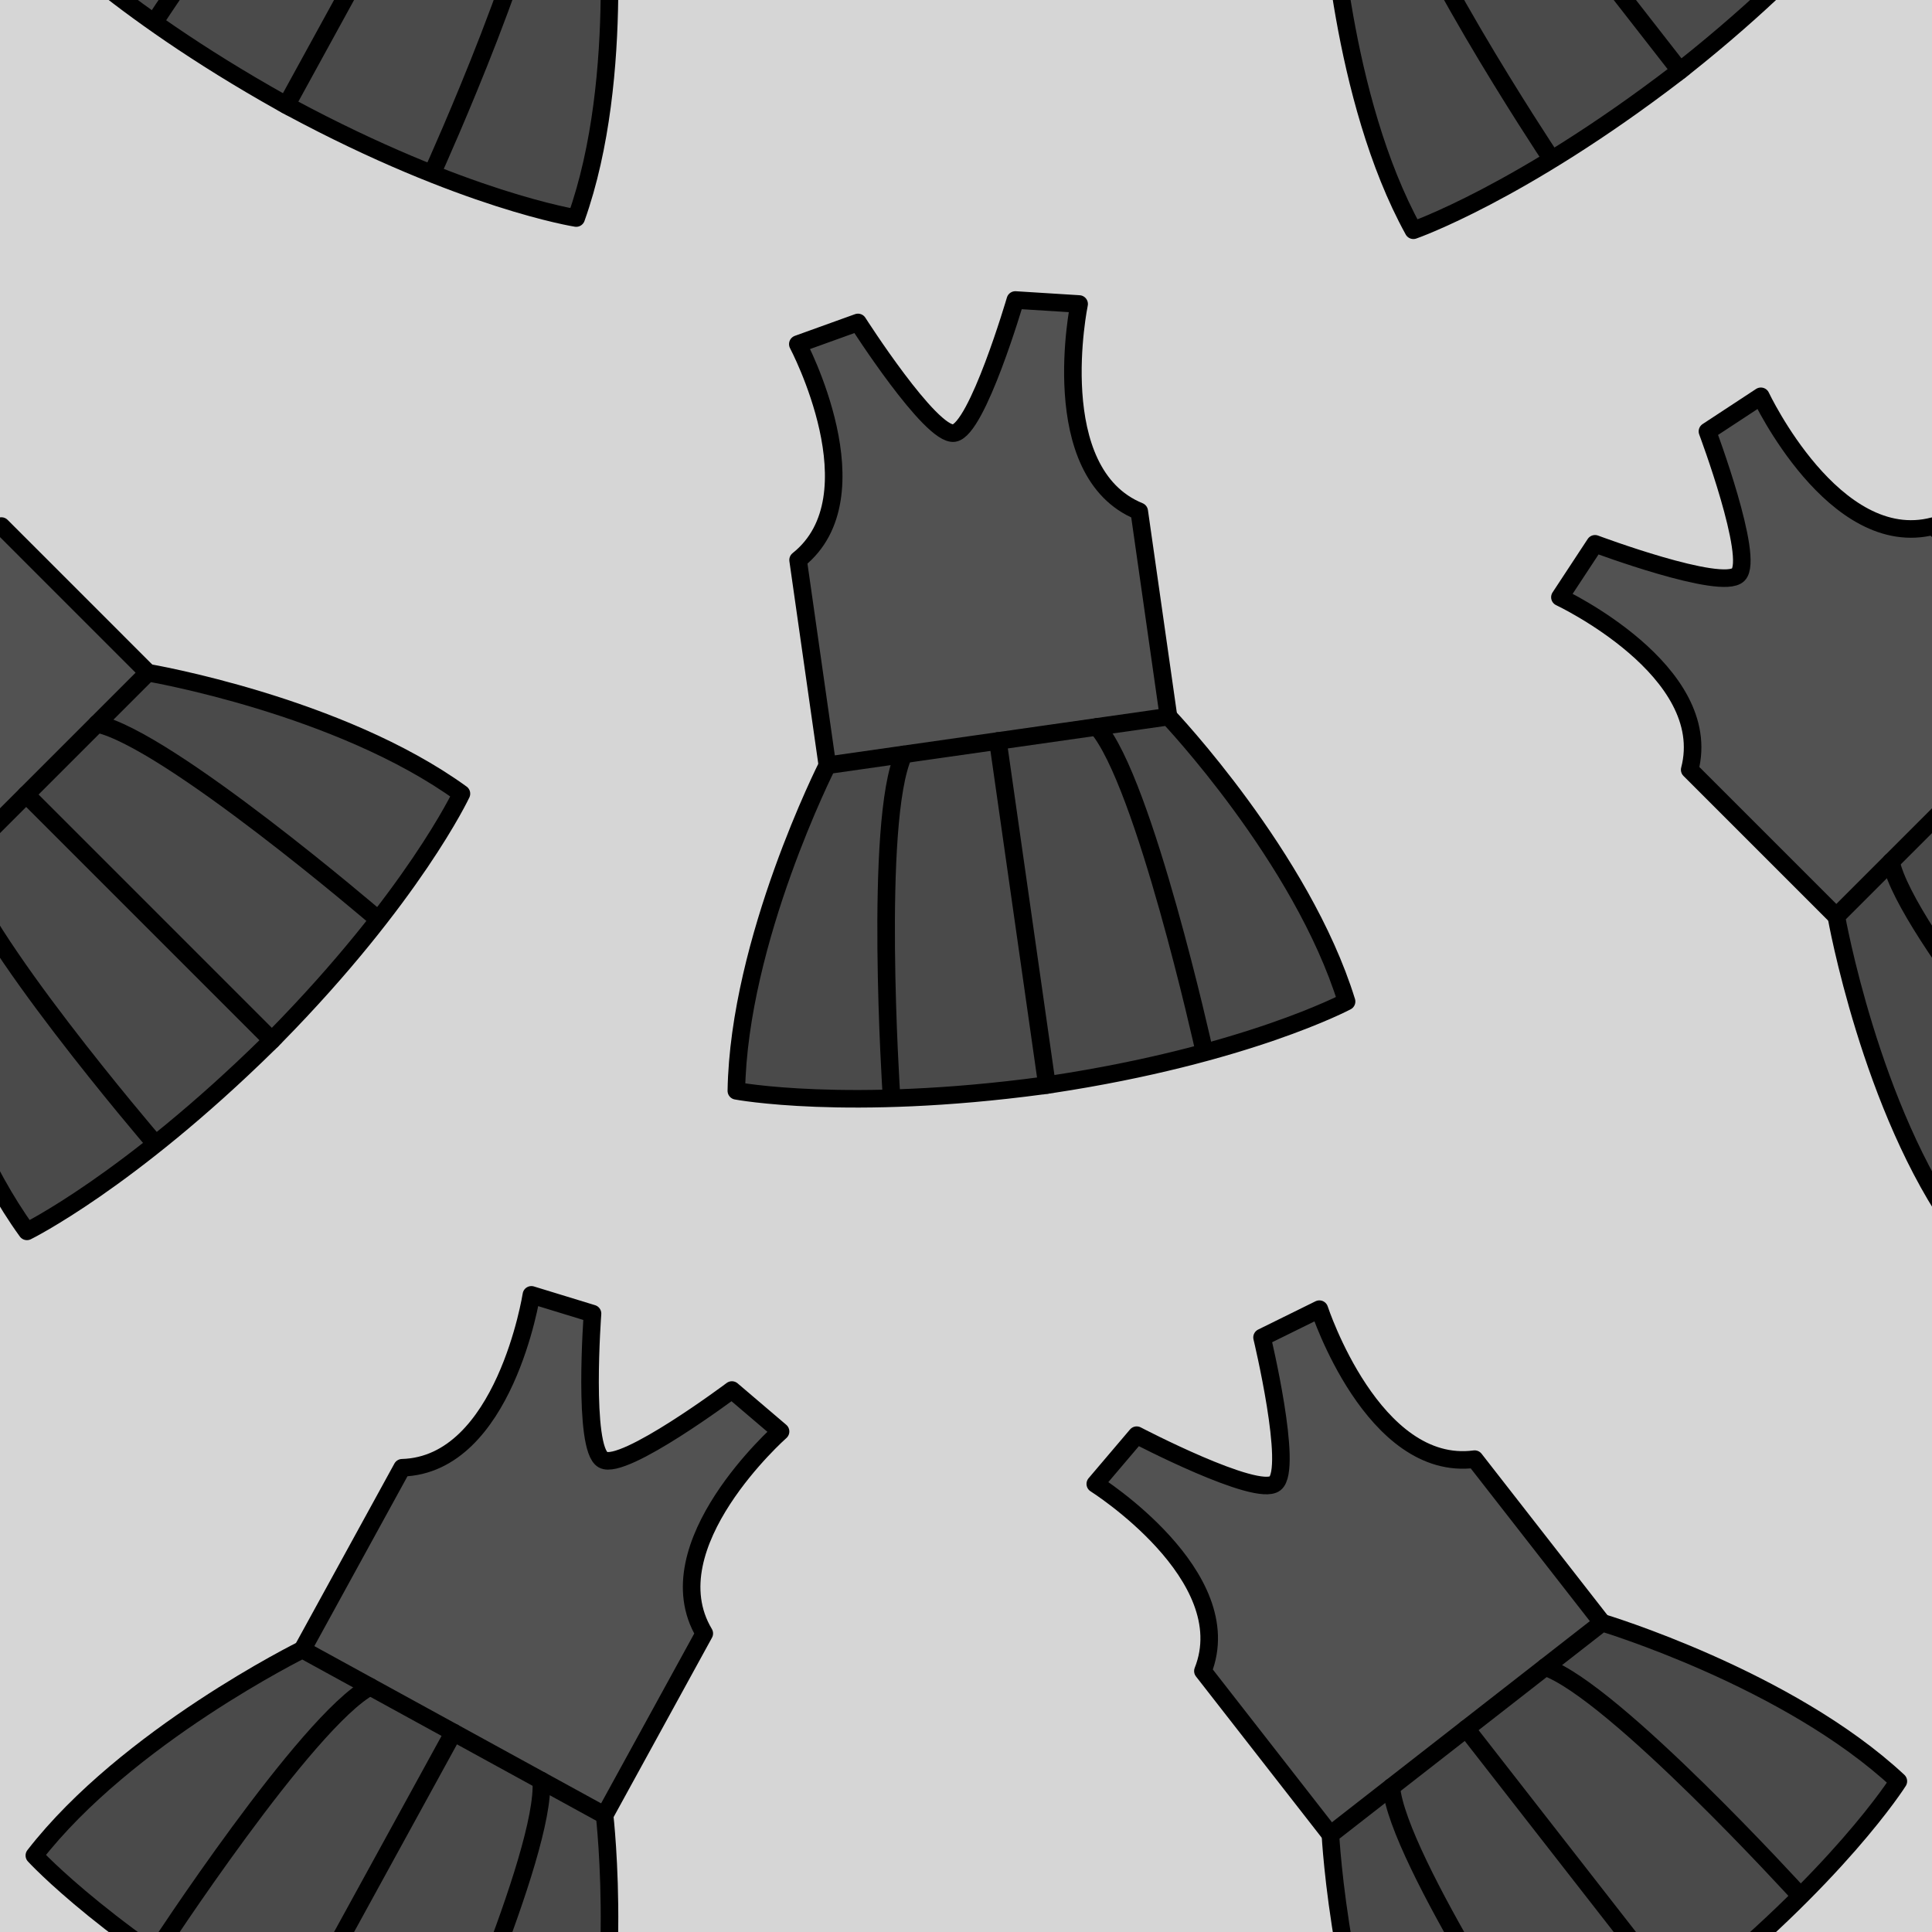 <?xml version="1.0" encoding="utf-8"?>
<!-- Generator: Adobe Illustrator 16.0.0, SVG Export Plug-In . SVG Version: 6.00 Build 0)  -->
<!DOCTYPE svg PUBLIC "-//W3C//DTD SVG 1.1//EN" "http://www.w3.org/Graphics/SVG/1.1/DTD/svg11.dtd">
<svg version="1.1" xmlns="http://www.w3.org/2000/svg" xmlns:xlink="http://www.w3.org/1999/xlink" x="0px" y="0px" width="220px"
	 height="220px" viewBox="0 0 220 220" enable-background="new 0 0 220 220" xml:space="preserve">
<g id="bg" display="none">
</g>
<g id="Layer_3">
</g>
<g id="Layer_1">
	<g>
		<defs>
			<rect id="SVGID_29_" x="-3390.076" y="-2100" width="220" height="220"/>
		</defs>
		<clipPath id="SVGID_2_">
			<use xlink:href="#SVGID_29_"  overflow="visible"/>
		</clipPath>
	</g>
	<g>
		<defs>
			<rect id="SVGID_31_" x="-2190.076" y="-2100" width="220" height="220"/>
		</defs>
		<clipPath id="SVGID_4_">
			<use xlink:href="#SVGID_31_"  overflow="visible"/>
		</clipPath>
	</g>
	<g>
		<defs>
			<rect id="SVGID_33_" x="-1590.076" y="-2100" width="220" height="220"/>
		</defs>
		<clipPath id="SVGID_6_">
			<use xlink:href="#SVGID_33_"  overflow="visible"/>
		</clipPath>
	</g>
	<g>
		<defs>
			<rect id="SVGID_35_" x="-1890.076" y="-2100" width="220" height="220"/>
		</defs>
		<clipPath id="SVGID_8_">
			<use xlink:href="#SVGID_35_"  overflow="visible"/>
		</clipPath>
	</g>
	<g>
		<defs>
			<rect id="SVGID_37_" x="-3090.076" y="-2100" width="220" height="220"/>
		</defs>
		<clipPath id="SVGID_10_">
			<use xlink:href="#SVGID_37_"  overflow="visible"/>
		</clipPath>
	</g>
	<g>
		<defs>
			<rect id="SVGID_39_" x="-2490.076" y="-2100" width="220" height="220"/>
		</defs>
		<clipPath id="SVGID_12_">
			<use xlink:href="#SVGID_39_"  overflow="visible"/>
		</clipPath>
	</g>
	<g>
		<defs>
			<rect id="SVGID_411_" y="-2100" width="220" height="220"/>
		</defs>
		<clipPath id="SVGID_14_">
			<use xlink:href="#SVGID_411_"  overflow="visible"/>
		</clipPath>
	</g>
	<g>
		<defs>
			<rect id="SVGID_529_" width="220" height="220"/>
		</defs>
		<clipPath id="SVGID_16_">
			<use xlink:href="#SVGID_529_"  overflow="visible"/>
		</clipPath>
		<rect clip-path="url(#SVGID_16_)" fill="#D6D6D6" width="220" height="220"/>
		<g clip-path="url(#SVGID_16_)">
			<g id="XMLID_151_">
				<g>
					<path fill="#4A4A4A" d="M52.543,90.377c0,0-5.482,11.71-21.198,27.695l0.005,0.006c-0.129,0.129-0.259,0.251-0.39,0.379
						c-0.122,0.126-0.248,0.259-0.377,0.388l-0.004-0.007c-15.988,15.719-27.513,21.38-27.513,21.38
						c-10.083-13.906-13.961-35.869-13.961-35.869l27.748-27.748C16.854,76.601,38.634,80.294,52.543,90.377z"/>
					<path fill="#525252" d="M0.157,59.903l16.697,16.698l-27.748,27.748l-16.697-16.697c2.957-11.299-14.779-19.644-14.779-19.644
						l4-6.083c0,0,14.418,5.402,16.311,3.509c1.895-1.895-3.511-16.31-3.511-16.31l6.084-3.996
						C-19.486,45.128-11.14,62.859,0.157,59.903z"/>
				</g>
				<g>
					
						<path fill="none" stroke="#000000" stroke-width="2" stroke-linecap="round" stroke-linejoin="round" stroke-miterlimit="10" d="
						M16.854,76.601L0.157,59.903c-11.297,2.956-19.644-14.775-19.644-14.775l-6.084,3.996c0,0,5.406,14.415,3.511,16.31
						c-1.893,1.893-16.311-3.509-16.311-3.509l-4,6.083c0,0,17.736,8.345,14.779,19.644l16.697,16.697"/>
					
						<path fill="none" stroke="#000000" stroke-width="2" stroke-linecap="round" stroke-linejoin="round" stroke-miterlimit="10" d="
						M16.854,76.601l-27.748,27.748c0,0,3.877,21.963,13.961,35.869c0,0,11.524-5.661,27.513-21.38l0.004,0.007
						c0.129-0.129,0.255-0.262,0.377-0.388c0.131-0.127,0.261-0.25,0.39-0.379l-0.005-0.006
						c15.715-15.985,21.198-27.695,21.198-27.695C38.634,80.294,16.854,76.601,16.854,76.601z"/>
				</g>
			</g>
			<path fill="none" stroke="#000000" stroke-width="2" stroke-linecap="round" stroke-linejoin="round" stroke-miterlimit="10" d="
				M17.409,129.92c0,0-20.344-23.718-22.083-31.788"/>
			<path fill="none" stroke="#000000" stroke-width="2" stroke-linecap="round" stroke-linejoin="round" stroke-miterlimit="10" d="
				M42.829,104.5c0,0-23.718-20.344-31.788-22.083"/>
			
				<line fill="none" stroke="#000000" stroke-width="2" stroke-linecap="round" stroke-linejoin="round" stroke-miterlimit="10" x1="2.981" y1="90.477" x2="30.963" y2="118.46"/>
		</g>
		<rect x="220" y="-1" clip-path="url(#SVGID_16_)" fill="#D6D6D6" width="220" height="220"/>
		<g clip-path="url(#SVGID_16_)">
			<g id="XMLID_150_">
				<g>
					<path fill="#4A4A4A" d="M272.543,90.377c0,0-5.482,11.71-21.198,27.695l0.005,0.006c-0.129,0.129-0.259,0.251-0.39,0.379
						c-0.122,0.126-0.248,0.259-0.377,0.388l-0.004-0.007c-15.988,15.719-27.513,21.38-27.513,21.38
						c-10.083-13.906-13.961-35.869-13.961-35.869l27.748-27.748C236.854,76.601,258.634,80.294,272.543,90.377z"/>
					<path fill="#525252" d="M220.157,59.903l16.697,16.698l-27.748,27.748l-16.697-16.697
						c2.957-11.299-14.779-19.644-14.779-19.644l4-6.083c0,0,14.418,5.402,16.311,3.509c1.895-1.895-3.511-16.31-3.511-16.31
						l6.084-3.996C200.514,45.128,208.86,62.859,220.157,59.903z"/>
				</g>
				<g>
					
						<path fill="none" stroke="#000000" stroke-width="2" stroke-linecap="round" stroke-linejoin="round" stroke-miterlimit="10" d="
						M236.854,76.601l-16.697-16.698c-11.297,2.956-19.644-14.775-19.644-14.775l-6.084,3.996c0,0,5.406,14.415,3.511,16.31
						c-1.893,1.893-16.311-3.509-16.311-3.509l-4,6.083c0,0,17.736,8.345,14.779,19.644l16.697,16.697"/>
					
						<path fill="none" stroke="#000000" stroke-width="2" stroke-linecap="round" stroke-linejoin="round" stroke-miterlimit="10" d="
						M236.854,76.601l-27.748,27.748c0,0,3.877,21.963,13.961,35.869c0,0,11.524-5.661,27.513-21.38l0.004,0.007
						c0.129-0.129,0.255-0.262,0.377-0.388c0.131-0.127,0.261-0.25,0.39-0.379l-0.005-0.006
						c15.715-15.985,21.198-27.695,21.198-27.695C258.634,80.294,236.854,76.601,236.854,76.601z"/>
				</g>
			</g>
			<path fill="none" stroke="#000000" stroke-width="2" stroke-linecap="round" stroke-linejoin="round" stroke-miterlimit="10" d="
				M237.409,129.92c0,0-20.344-23.718-22.083-31.788"/>
		</g>
		<g clip-path="url(#SVGID_16_)">
			<g id="XMLID_149_">
				<g>
					<path fill="#4A4A4A" d="M65.614,244.828c0,0-12.777-1.984-32.523-12.594l-0.003,0.007c-0.161-0.088-0.314-0.178-0.473-0.268
						c-0.157-0.083-0.318-0.166-0.479-0.253l0.004-0.007c-19.565-10.946-28.227-20.424-28.227-20.424
						c10.526-13.574,30.524-23.447,30.524-23.447l34.409,18.867C68.845,206.709,71.399,228.651,65.614,244.828z"/>
					<path fill="#525252" d="M80.199,186.004l-11.354,20.705l-34.409-18.867l11.354-20.705
						c11.676-0.328,14.719-19.688,14.719-19.688l6.962,2.133c0,0-1.15,15.356,1.198,16.644c2.35,1.288,14.674-7.94,14.674-7.94
						l5.54,4.721C88.883,163.007,74.197,175.984,80.199,186.004z"/>
				</g>
				<g>
					
						<path fill="none" stroke="#000000" stroke-width="2" stroke-linecap="round" stroke-linejoin="round" stroke-miterlimit="10" d="
						M68.845,206.709l11.354-20.705c-6.002-10.021,8.684-22.998,8.684-22.998l-5.54-4.721c0,0-12.325,9.229-14.674,7.94
						c-2.348-1.287-1.198-16.644-1.198-16.644l-6.962-2.133c0,0-3.043,19.361-14.719,19.688l-11.354,20.705"/>
					
						<path fill="none" stroke="#000000" stroke-width="2" stroke-linecap="round" stroke-linejoin="round" stroke-miterlimit="10" d="
						M68.845,206.709l-34.409-18.867c0,0-19.998,9.873-30.524,23.447c0,0,8.662,9.478,28.227,20.424l-0.004,0.007
						c0.161,0.088,0.321,0.17,0.479,0.253c0.159,0.09,0.313,0.18,0.473,0.268l0.003-0.007c19.747,10.61,32.523,12.594,32.523,12.594
						C71.399,228.651,68.845,206.709,68.845,206.709z"/>
				</g>
			</g>
			<path fill="none" stroke="#000000" stroke-width="2" stroke-linecap="round" stroke-linejoin="round" stroke-miterlimit="10" d="
				M17.814,222.172c0,0,17.071-26.172,24.331-30.101"/>
			<path fill="none" stroke="#000000" stroke-width="2" stroke-linecap="round" stroke-linejoin="round" stroke-miterlimit="10" d="
				M49.336,239.457c0,0,12.888-28.466,12.297-36.7"/>
			
				<line fill="none" stroke="#000000" stroke-width="2" stroke-linecap="round" stroke-linejoin="round" stroke-miterlimit="10" x1="51.638" y1="197.276" x2="32.612" y2="231.975"/>
		</g>
		<g clip-path="url(#SVGID_16_)">
			<g id="XMLID_148_">
				<g>
					<path fill="#4A4A4A" d="M216.168,202.832c0,0-6.879,10.948-24.438,24.882l0.005,0.006c-0.145,0.112-0.288,0.218-0.434,0.328
						c-0.139,0.111-0.278,0.226-0.422,0.339l-0.005-0.006c-17.796,13.635-29.929,17.838-29.929,17.838
						c-8.299-15.039-9.45-37.312-9.45-37.312l30.946-24.13C182.442,184.777,203.603,191.117,216.168,202.832z"/>
					<path fill="#525252" d="M167.922,166.155l14.52,18.622l-30.946,24.13l-14.521-18.622c4.321-10.852-12.254-21.31-12.254-21.31
						l4.715-5.549c0,0,13.647,7.134,15.758,5.488c2.113-1.648-1.483-16.619-1.483-16.619l6.528-3.218
						C150.24,149.078,156.344,167.7,167.922,166.155z"/>
				</g>
				<g>
					
						<path fill="none" stroke="#000000" stroke-width="2" stroke-linecap="round" stroke-linejoin="round" stroke-miterlimit="10" d="
						M182.442,184.777l-14.52-18.622c-11.578,1.545-17.682-17.078-17.682-17.078l-6.528,3.218c0,0,3.596,14.971,1.483,16.619
						c-2.111,1.646-15.758-5.488-15.758-5.488l-4.715,5.549c0,0,16.575,10.458,12.254,21.31l14.521,18.622"/>
					
						<path fill="none" stroke="#000000" stroke-width="2" stroke-linecap="round" stroke-linejoin="round" stroke-miterlimit="10" d="
						M182.442,184.777l-30.946,24.13c0,0,1.151,22.273,9.45,37.312c0,0,12.133-4.203,29.929-17.838l0.005,0.006
						c0.144-0.113,0.283-0.228,0.422-0.339c0.146-0.11,0.289-0.216,0.434-0.328l-0.005-0.006
						c17.56-13.934,24.438-24.882,24.438-24.882C203.603,191.117,182.442,184.777,182.442,184.777z"/>
				</g>
			</g>
			<path fill="none" stroke="#000000" stroke-width="2" stroke-linecap="round" stroke-linejoin="round" stroke-miterlimit="10" d="
				M176.443,237.76c0,0-17.277-26.036-18.013-34.258"/>
			<path fill="none" stroke="#000000" stroke-width="2" stroke-linecap="round" stroke-linejoin="round" stroke-miterlimit="10" d="
				M204.792,215.655c0,0-21.04-23.102-28.835-25.82"/>
			
				<line fill="none" stroke="#000000" stroke-width="2" stroke-linecap="round" stroke-linejoin="round" stroke-miterlimit="10" x1="166.968" y1="196.844" x2="191.302" y2="228.051"/>
		</g>
		<g clip-path="url(#SVGID_16_)">
			<g id="XMLID_147_">
				<g>
					<path fill="#4A4A4A" d="M65.614,24.828c0,0-12.777-1.983-32.523-12.594l-0.003,0.007c-0.161-0.088-0.314-0.178-0.473-0.268
						c-0.157-0.083-0.318-0.166-0.479-0.253l0.004-0.007C12.575,0.768,3.913-8.711,3.913-8.711
						c10.526-13.574,30.524-23.447,30.524-23.447l34.409,18.867C68.845-13.291,71.399,8.651,65.614,24.828z"/>
				</g>
				<g>
					
						<path fill="none" stroke="#000000" stroke-width="2" stroke-linecap="round" stroke-linejoin="round" stroke-miterlimit="10" d="
						M68.845-13.291L34.437-32.158c0,0-19.998,9.873-30.524,23.447c0,0,8.662,9.479,28.227,20.424l-0.004,0.007
						c0.161,0.088,0.321,0.17,0.479,0.253c0.159,0.09,0.313,0.18,0.473,0.268l0.003-0.007c19.747,10.61,32.523,12.594,32.523,12.594
						C71.399,8.651,68.845-13.291,68.845-13.291z"/>
				</g>
			</g>
			<path fill="none" stroke="#000000" stroke-width="2" stroke-linecap="round" stroke-linejoin="round" stroke-miterlimit="10" d="
				M17.814,2.172c0,0,17.071-26.172,24.331-30.102"/>
			<path fill="none" stroke="#000000" stroke-width="2" stroke-linecap="round" stroke-linejoin="round" stroke-miterlimit="10" d="
				M49.336,19.457c0,0,12.888-28.466,12.297-36.7"/>
			
				<line fill="none" stroke="#000000" stroke-width="2" stroke-linecap="round" stroke-linejoin="round" stroke-miterlimit="10" x1="51.638" y1="-22.724" x2="32.612" y2="11.975"/>
		</g>
		<g clip-path="url(#SVGID_16_)">
			<g id="XMLID_146_">
				<g>
					<path fill="#4A4A4A" d="M216.168-17.168c0,0-6.879,10.948-24.438,24.883l0.005,0.006c-0.145,0.112-0.288,0.218-0.434,0.328
						c-0.139,0.111-0.278,0.227-0.422,0.339l-0.005-0.006c-17.796,13.635-29.929,17.837-29.929,17.837
						c-8.299-15.039-9.45-37.312-9.45-37.312l30.946-24.13C182.442-35.223,203.603-28.883,216.168-17.168z"/>
				</g>
				<g>
					
						<path fill="none" stroke="#000000" stroke-width="2" stroke-linecap="round" stroke-linejoin="round" stroke-miterlimit="10" d="
						M182.442-35.223l-30.946,24.13c0,0,1.151,22.273,9.45,37.312c0,0,12.133-4.203,29.929-17.837l0.005,0.006
						c0.144-0.112,0.283-0.228,0.422-0.339c0.146-0.11,0.289-0.216,0.434-0.328l-0.005-0.006
						c17.56-13.935,24.438-24.883,24.438-24.883C203.603-28.883,182.442-35.223,182.442-35.223z"/>
				</g>
			</g>
			<path fill="none" stroke="#000000" stroke-width="2" stroke-linecap="round" stroke-linejoin="round" stroke-miterlimit="10" d="
				M176.443,17.761c0,0-17.277-26.037-18.013-34.259"/>
			
				<line fill="none" stroke="#000000" stroke-width="2" stroke-linecap="round" stroke-linejoin="round" stroke-miterlimit="10" x1="166.968" y1="-23.155" x2="191.302" y2="8.051"/>
		</g>
		<g clip-path="url(#SVGID_16_)">
			<g id="XMLID_145_">
				<g>
					<path fill="#4A4A4A" d="M153.336,114.045c0,0-11.414,6.076-33.578,9.429l0.001,0.008c-0.181,0.026-0.358,0.046-0.539,0.069
						c-0.176,0.028-0.354,0.058-0.535,0.084l-0.001-0.008c-22.221,2.976-34.836,0.587-34.836,0.587
						c0.281-17.175,10.362-37.069,10.362-37.069l38.849-5.54C133.06,81.605,148.263,97.631,153.336,114.045z"/>
					<path fill="#525252" d="M129.726,58.228l3.333,23.377l-38.849,5.54l-3.334-23.377c9.146-7.265-0.031-24.582-0.031-24.582
						l6.85-2.468c0,0,8.29,12.977,10.94,12.599c2.653-0.378,6.98-15.155,6.98-15.155l7.264,0.455
						C122.881,34.617,118.914,53.81,129.726,58.228z"/>
				</g>
				<g>
					
						<path fill="none" stroke="#000000" stroke-width="2" stroke-linecap="round" stroke-linejoin="round" stroke-miterlimit="10" d="
						M133.06,81.605l-3.333-23.377c-10.813-4.418-6.845-23.611-6.845-23.611l-7.264-0.455c0,0-4.327,14.776-6.98,15.155
						c-2.65,0.378-10.94-12.599-10.94-12.599l-6.85,2.468c0,0,9.177,17.317,0.031,24.582l3.334,23.377"/>
					
						<path fill="none" stroke="#000000" stroke-width="2" stroke-linecap="round" stroke-linejoin="round" stroke-miterlimit="10" d="
						M133.06,81.605l-38.849,5.54c0,0-10.081,19.894-10.362,37.069c0,0,12.616,2.389,34.836-0.587l0.001,0.008
						c0.181-0.026,0.359-0.056,0.535-0.084c0.181-0.023,0.358-0.043,0.539-0.069l-0.001-0.008
						c22.164-3.353,33.578-9.429,33.578-9.429C148.263,97.631,133.06,81.605,133.06,81.605z"/>
				</g>
			</g>
			<path fill="none" stroke="#000000" stroke-width="2" stroke-linecap="round" stroke-linejoin="round" stroke-miterlimit="10" d="
				M101.5,124.584c0,0-2.037-31.181,1.414-38.679"/>
			<path fill="none" stroke="#000000" stroke-width="2" stroke-linecap="round" stroke-linejoin="round" stroke-miterlimit="10" d="
				M137.089,119.509c0,0-6.761-30.507-12.172-36.742"/>
			
				<line fill="none" stroke="#000000" stroke-width="2" stroke-linecap="round" stroke-linejoin="round" stroke-miterlimit="10" x1="113.633" y1="84.376" x2="119.221" y2="123.553"/>
		</g>
	</g>
</g>
</svg>
